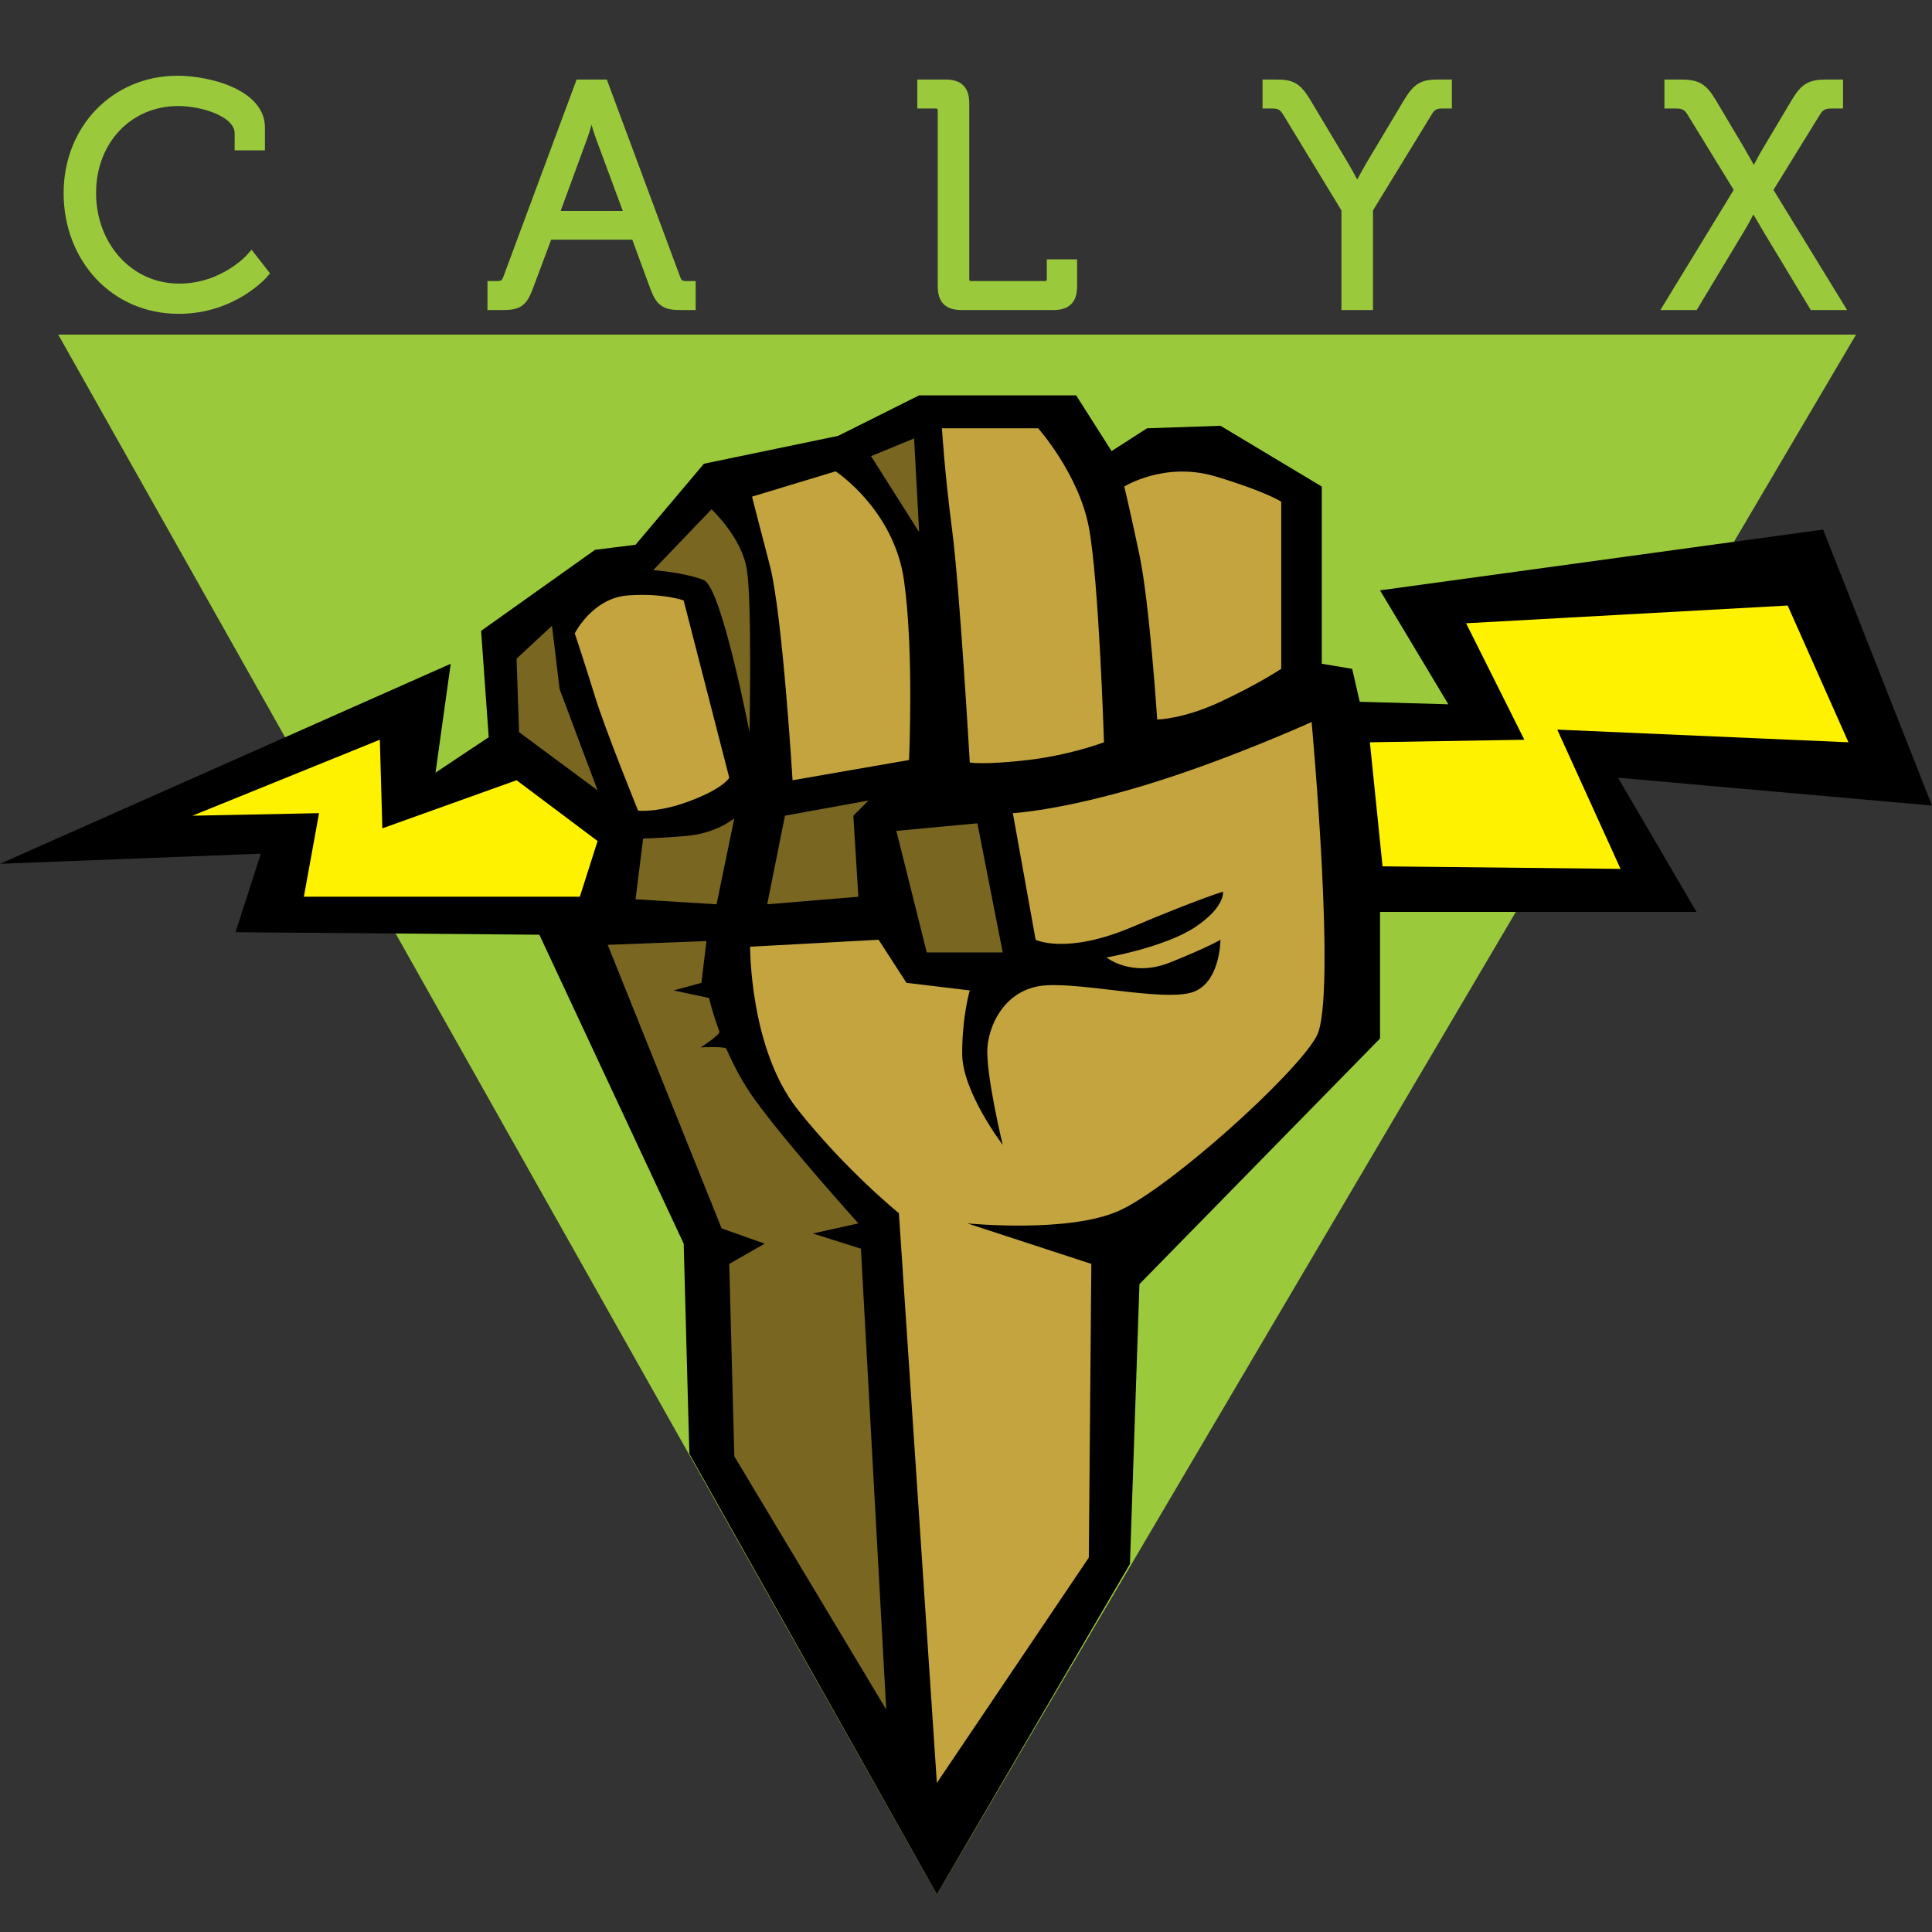 <svg width="48" height="48" viewBox="0 0 48 48" fill="none" xmlns="http://www.w3.org/2000/svg">
<rect x="0" y="0" width="48" height="48" fill="#333333" stroke="none"/>
<path d="M1.447 8.313H46.113L23.276 47.065L1.447 8.313Z" fill="#9ACA3C"/>
<path d="M0 21.461L11.198 16.491L10.82 19.196L12.142 18.316L11.953 15.673L14.784 13.66L15.79 13.534L17.489 11.521L20.823 10.829L22.836 9.823H26.737L27.617 11.207L28.498 10.641L30.322 10.578L32.839 12.088V16.491L33.594 16.617L33.782 17.435L35.984 17.498L34.286 14.667L45.295 13.157L48 20.014L40.199 19.322L42.149 22.656H34.286V25.802L28.309 31.904L28.073 38.856L23.277 47.065L17.127 36.119L16.986 30.898L13.4 23.223L5.851 23.16L6.48 21.209L0 21.461Z" fill="black"/>
<path d="M37.872 18.379L36.425 15.485L44.414 15.044L45.924 18.442L38.69 18.127L40.262 21.587L34.349 21.524L34.034 18.442L37.872 18.379Z" fill="#FFF200"/>
<path d="M4.781 20.266L9.437 18.378L9.499 20.58L12.834 19.385L14.847 20.895L14.406 22.279H7.549L7.927 20.203L4.781 20.266Z" fill="#FFF200"/>
<path d="M25.164 20.203L25.73 23.348C25.73 23.348 26.485 23.726 28.12 23.034C29.756 22.342 30.385 22.153 30.385 22.153C30.385 22.153 30.448 22.53 29.693 23.034C28.938 23.537 27.491 23.788 27.491 23.788C27.491 23.788 28.12 24.292 29.064 23.915C30.008 23.537 30.322 23.348 30.322 23.348C30.322 23.348 30.322 24.481 29.567 24.669C28.812 24.858 26.925 24.418 25.981 24.481C25.038 24.544 24.597 25.361 24.535 25.991C24.472 26.62 24.912 28.444 24.912 28.444C24.912 28.444 23.905 27.123 23.905 26.179C23.905 25.235 24.094 24.607 24.094 24.607L22.521 24.418L21.829 23.348L18.637 23.521C18.637 23.521 18.621 26.053 19.816 27.563C21.012 29.073 22.333 30.142 22.333 30.142L23.276 44.297L27.051 38.698L27.114 31.401L24.031 30.394C24.031 30.394 26.548 30.646 27.806 30.079C29.064 29.513 32.21 26.683 32.713 25.739C33.216 24.795 32.587 17.938 32.587 17.938C32.587 17.938 30.511 18.882 28.435 19.511C26.359 20.14 25.164 20.203 25.164 20.203Z" fill="#C4A43F"/>
<path d="M27.932 12.088C27.932 12.088 28.938 11.459 30.196 11.836C31.455 12.213 31.832 12.465 31.832 12.465V16.617C31.832 16.617 31.266 16.994 30.322 17.435C29.379 17.875 28.75 17.875 28.75 17.875C28.75 17.875 28.561 14.982 28.309 13.786C28.057 12.591 27.932 12.088 27.932 12.088Z" fill="#C4A43F"/>
<path d="M23.402 10.641H25.793C25.793 10.641 26.799 11.773 27.051 13.094C27.303 14.415 27.428 18.441 27.428 18.441C27.428 18.441 26.611 18.756 25.541 18.882C24.472 19.008 24.094 18.945 24.094 18.945C24.094 18.945 23.843 14.604 23.654 13.157C23.465 11.71 23.402 10.641 23.402 10.641Z" fill="#C4A43F"/>
<path d="M18.684 12.339L20.76 11.71C20.76 11.71 22.207 12.654 22.459 14.415C22.71 16.177 22.584 18.882 22.584 18.882L19.691 19.385C19.691 19.385 19.439 15.233 19.124 14.038C18.81 12.842 18.684 12.339 18.684 12.339Z" fill="#C4A43F"/>
<path d="M14.28 15.736C14.28 15.736 14.721 14.856 15.601 14.793C16.482 14.73 16.985 14.918 16.985 14.918L18.118 19.322C18.118 19.322 17.992 19.574 17.174 19.888C16.356 20.203 15.853 20.14 15.853 20.14C15.853 20.14 15.035 18.127 14.784 17.309C14.532 16.491 14.28 15.736 14.28 15.736Z" fill="#C4A43F"/>
<path d="M16.23 14.164L17.677 12.654C17.677 12.654 18.432 13.346 18.558 14.164C18.684 14.982 18.621 18.19 18.621 18.19C18.621 18.19 17.929 14.604 17.489 14.415C17.048 14.227 16.23 14.164 16.23 14.164Z" fill="#796621"/>
<path d="M13.714 15.547L12.834 16.365L12.896 18.19L14.847 19.637L13.903 17.12L13.714 15.547Z" fill="#796621"/>
<path d="M22.71 10.893L21.641 11.333L22.836 13.22L22.71 10.893Z" fill="#796621"/>
<path d="M22.27 20.643L24.283 20.455L24.912 23.663H23.025L22.27 20.643Z" fill="#796621"/>
<path d="M21.578 19.888L19.502 20.266L19.061 22.467L21.326 22.279L21.201 20.266L21.578 19.888Z" fill="#796621"/>
<path d="M18.244 20.329C18.244 20.329 17.803 20.706 17.048 20.769C16.293 20.832 15.979 20.832 15.979 20.832L15.79 22.342L17.803 22.467L18.244 20.329Z" fill="#796621"/>
<path d="M15.098 23.474L17.552 23.38L17.426 24.418L16.734 24.607L17.615 24.795C17.615 24.795 17.693 25.142 17.874 25.629C17.902 25.704 17.41 26.022 17.41 26.022C17.41 26.022 18.018 25.991 18.046 26.057C18.219 26.456 18.45 26.901 18.747 27.312C19.565 28.444 21.326 30.394 21.326 30.394L20.194 30.646L21.389 31.023L22.018 42.473L18.244 36.182L18.118 31.401L18.998 30.898L17.929 30.52L15.098 23.474Z" fill="#796621"/>
<path d="M4.409 2C5.19 2 6.464 2.336 6.464 3.164V3.617H5.948V3.312C5.948 2.797 5.058 2.516 4.425 2.516C3.206 2.516 2.269 3.469 2.269 4.797C2.269 6.109 3.198 7.164 4.448 7.164C5.581 7.164 6.245 6.39 6.245 6.39L6.557 6.789C6.557 6.789 5.8 7.679 4.441 7.679C2.831 7.679 1.699 6.398 1.699 4.797C1.699 3.211 2.863 2 4.409 2Z" fill="#9ACA3C" stroke="#9ACA3C" stroke-width="0.236"/>
<path d="M12.229 7.101H12.331C12.471 7.101 12.557 7.077 12.612 6.929L14.408 2.094H14.994L16.791 6.929C16.846 7.077 16.924 7.101 17.072 7.101H17.166V7.585H16.916C16.525 7.585 16.408 7.507 16.268 7.132L15.791 5.836H13.612L13.127 7.132C12.987 7.507 12.877 7.585 12.487 7.585H12.229V7.101ZM15.643 5.359L14.916 3.398C14.822 3.14 14.705 2.687 14.705 2.687H14.69C14.69 2.687 14.572 3.14 14.479 3.398L13.76 5.359H15.643Z" fill="#9ACA3C" stroke="#9ACA3C" stroke-width="0.236"/>
<path d="M23.416 2.75C23.416 2.633 23.353 2.578 23.244 2.578H22.908V2.094H23.486C23.822 2.094 23.963 2.234 23.963 2.57V6.929C23.963 7.046 24.025 7.101 24.135 7.101H25.955C26.064 7.101 26.126 7.046 26.126 6.929V6.562H26.642V7.109C26.642 7.445 26.501 7.585 26.166 7.585H23.892C23.556 7.585 23.416 7.445 23.416 7.109V2.75Z" fill="#9ACA3C" stroke="#9ACA3C" stroke-width="0.236"/>
<path d="M33.446 5.195L31.978 2.781C31.876 2.617 31.775 2.578 31.611 2.578H31.486V2.094H31.697C32.072 2.094 32.212 2.148 32.446 2.531L33.376 4.086C33.548 4.375 33.712 4.703 33.712 4.703H33.728C33.728 4.703 33.892 4.375 34.064 4.086L34.993 2.531C35.228 2.148 35.368 2.094 35.743 2.094H35.954V2.578H35.829C35.673 2.578 35.564 2.617 35.47 2.781L33.993 5.195V7.585H33.446V5.195Z" fill="#9ACA3C" stroke="#9ACA3C" stroke-width="0.236"/>
<path d="M43.212 4.718L42.024 2.781C41.915 2.601 41.79 2.578 41.634 2.578H41.47V2.094H41.759C42.142 2.094 42.298 2.164 42.517 2.531L43.219 3.711C43.383 3.992 43.571 4.336 43.571 4.336H43.587C43.587 4.336 43.751 3.992 43.923 3.711L44.626 2.531C44.844 2.164 45.001 2.094 45.383 2.094H45.672V2.578H45.508C45.352 2.578 45.227 2.602 45.118 2.781L43.923 4.718L45.68 7.585H45.055L43.915 5.695C43.743 5.406 43.563 5.093 43.563 5.093H43.548C43.548 5.093 43.392 5.421 43.219 5.703L42.087 7.585H41.462L43.212 4.718Z" fill="#9ACA3C" stroke="#9ACA3C" stroke-width="0.236"/>
</svg>
